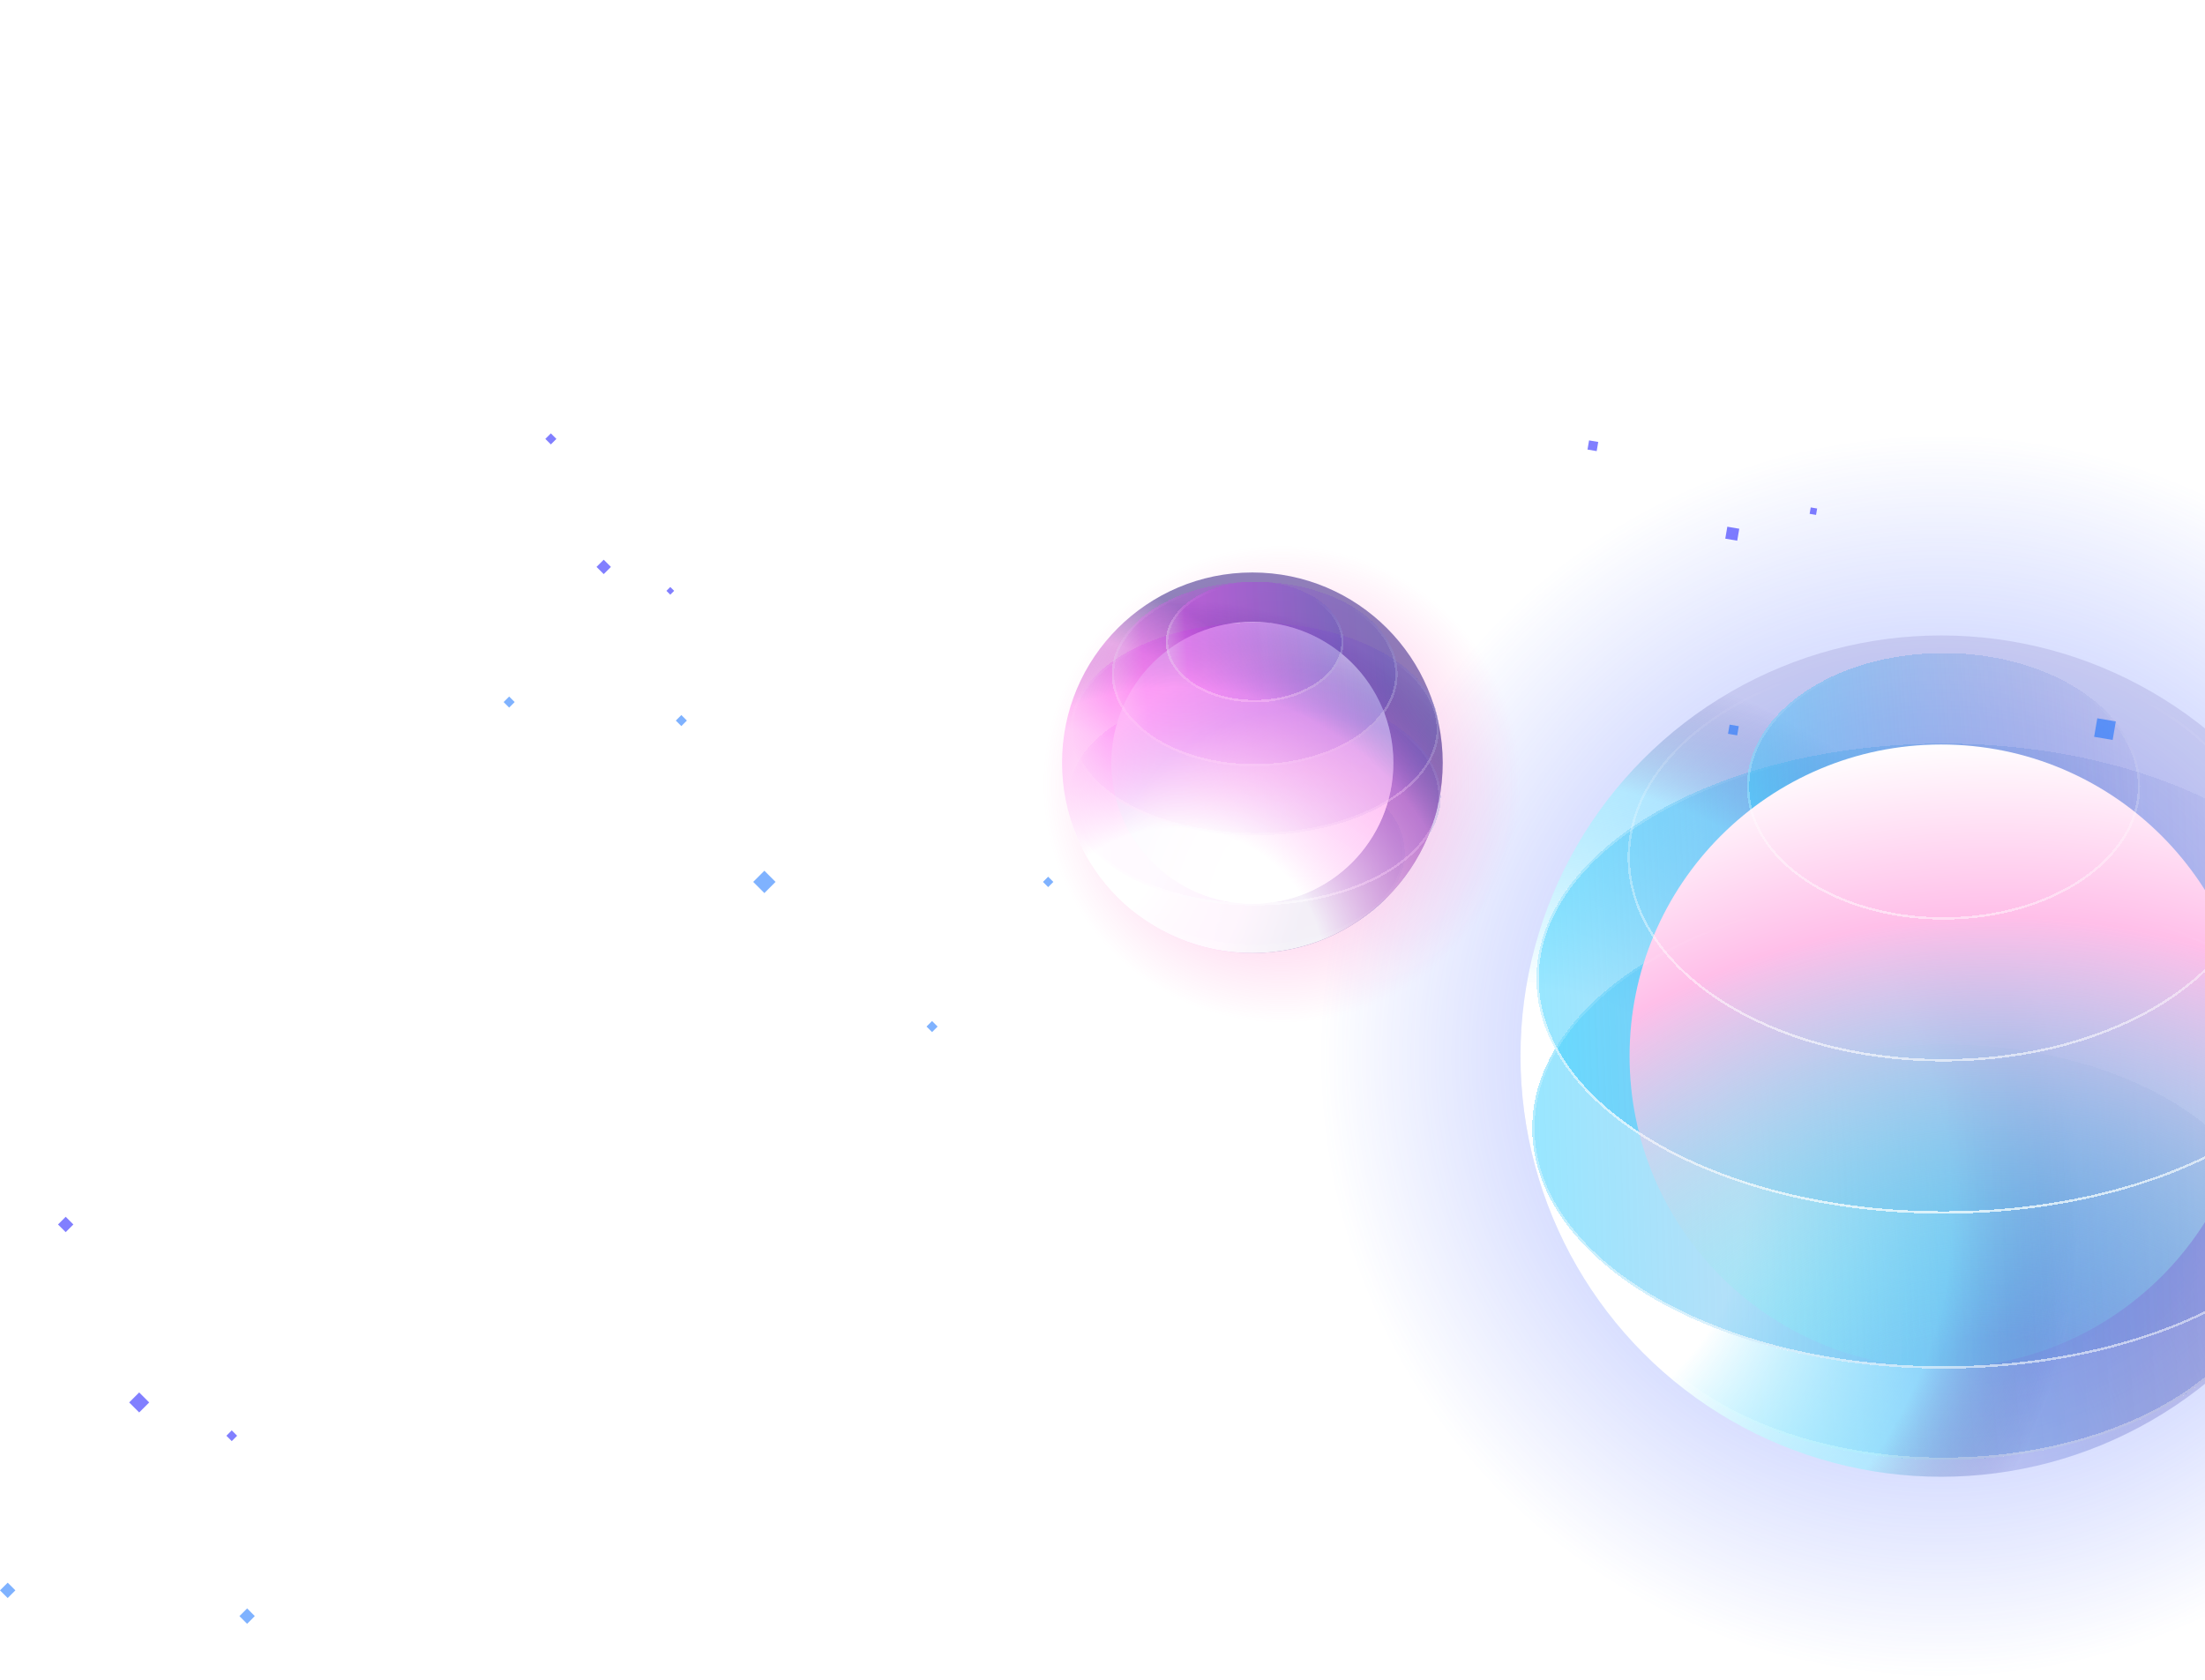 <svg width="975" height="743" viewBox="0 0 975 743" fill="none" xmlns="http://www.w3.org/2000/svg">
<circle cx="858.358" cy="467.043" r="186.032" fill="url(#paint0_radial_288_4428)" fill-opacity="0.5"/>
<circle cx="858.36" cy="466.982" r="275.56" fill="url(#paint1_radial_288_4428)" fill-opacity="0.6"/>
<g filter="url(#filter0_d_288_4428)">
<ellipse cx="858.359" cy="552.702" rx="146.637" ry="91.864" fill="url(#paint2_linear_288_4428)" fill-opacity="0.5" shape-rendering="crispEdges"/>
<path d="M1004.48 552.702C1004.48 577.828 988.221 600.652 961.773 617.222C935.331 633.786 898.77 644.049 858.359 644.049C817.948 644.049 781.388 633.786 754.946 617.222C728.498 600.652 712.24 577.828 712.24 552.702C712.24 527.577 728.498 504.753 754.946 488.183C781.388 471.618 817.948 461.356 858.359 461.356C898.77 461.356 935.331 471.618 961.773 488.183C988.221 504.753 1004.48 527.577 1004.48 552.702Z" stroke="url(#paint3_linear_288_4428)" stroke-opacity="0.6" stroke-width="1.035" shape-rendering="crispEdges"/>
</g>
<circle cx="858.358" cy="467.044" r="186.032" fill="url(#paint4_radial_288_4428)"/>
<g filter="url(#filter1_d_288_4428)">
<ellipse cx="858.359" cy="497.802" rx="181.878" ry="106.402" fill="url(#paint5_linear_288_4428)" fill-opacity="0.5" shape-rendering="crispEdges"/>
</g>
<g filter="url(#filter2_d_288_4428)">
<ellipse cx="858.359" cy="431.744" rx="180.028" ry="103.941" fill="url(#paint6_linear_288_4428)" fill-opacity="0.5" shape-rendering="crispEdges"/>
<path d="M1037.87 431.744C1037.87 460.183 1017.9 486.029 985.399 504.793C952.913 523.55 907.998 535.167 858.359 535.167C808.72 535.167 763.806 523.55 731.319 504.793C698.819 486.029 678.849 460.183 678.849 431.744C678.849 403.304 698.819 377.459 731.319 358.694C763.806 339.938 808.72 328.32 858.359 328.32C907.998 328.32 952.913 339.938 985.399 358.694C1017.9 377.459 1037.87 403.304 1037.87 431.744Z" stroke="url(#paint7_linear_288_4428)" stroke-opacity="0.6" stroke-width="1.035" shape-rendering="crispEdges"/>
</g>
<g filter="url(#filter3_d_288_4428)">
<ellipse cx="858.361" cy="346.706" rx="86.951" ry="58.933" fill="url(#paint8_linear_288_4428)" fill-opacity="0.5" shape-rendering="crispEdges"/>
</g>
<circle cx="858.358" cy="467.042" r="137.798" fill="url(#paint9_radial_288_4428)"/>
<g filter="url(#filter4_d_288_4428)">
<path d="M997.535 378.069C997.535 402.769 982.046 425.201 956.856 441.483C931.671 457.762 896.848 467.847 858.357 467.847C819.865 467.847 785.042 457.762 759.857 441.483C734.667 425.201 719.178 402.769 719.178 378.069C719.178 353.368 734.667 330.936 759.857 314.654C785.042 298.376 819.865 288.29 858.357 288.29C896.848 288.29 931.671 298.376 956.856 314.654C982.046 330.936 997.535 353.368 997.535 378.069Z" stroke="url(#paint10_linear_288_4428)" stroke-opacity="0.6" stroke-width="1.035" shape-rendering="crispEdges"/>
</g>
<g filter="url(#filter5_d_288_4428)">
<path d="M1037.87 431.744C1037.87 460.183 1017.9 486.029 985.399 504.793C952.913 523.55 907.998 535.167 858.359 535.167C808.72 535.167 763.806 523.55 731.319 504.793C698.819 486.029 678.849 460.183 678.849 431.744C678.849 403.304 698.819 377.459 731.319 358.694C763.806 339.938 808.72 328.32 858.359 328.32C907.998 328.32 952.913 339.938 985.399 358.694C1017.9 377.459 1037.87 403.304 1037.87 431.744Z" stroke="url(#paint11_linear_288_4428)" stroke-opacity="0.6" stroke-width="1.035" shape-rendering="crispEdges"/>
</g>
<g filter="url(#filter6_d_288_4428)">
<path d="M1039.72 497.802C1039.72 526.924 1019.54 553.385 986.704 572.593C953.883 591.794 908.508 603.686 858.359 603.686C808.21 603.686 762.834 591.794 730.013 572.593C697.18 553.385 676.999 526.924 676.999 497.802C676.999 468.68 697.18 442.219 730.013 423.011C762.834 403.81 808.21 391.917 858.359 391.917C908.508 391.917 953.883 403.81 986.704 423.011C1019.54 442.219 1039.72 468.68 1039.72 497.802Z" stroke="url(#paint12_linear_288_4428)" stroke-opacity="0.6" stroke-width="1.035" shape-rendering="crispEdges"/>
</g>
<g filter="url(#filter7_d_288_4428)">
<path d="M944.794 346.706C944.794 362.757 935.195 377.348 919.554 387.95C903.915 398.549 882.282 405.122 858.361 405.122C834.44 405.122 812.806 398.549 797.168 387.95C781.527 377.348 771.928 362.757 771.928 346.706C771.928 330.655 781.527 316.064 797.168 305.462C812.806 294.863 834.44 288.29 858.361 288.29C882.282 288.29 903.915 294.863 919.554 305.462C935.195 316.064 944.794 330.655 944.794 346.706Z" stroke="url(#paint13_linear_288_4428)" stroke-opacity="0.6" stroke-width="1.035" shape-rendering="crispEdges"/>
</g>
<circle cx="566.751" cy="346.771" r="105.576" fill="url(#paint14_radial_288_4428)" fill-opacity="0.6"/>
<g filter="url(#filter8_d_288_4428)">
<ellipse cx="553.77" cy="376.08" rx="66.34" ry="41.56" fill="url(#paint15_linear_288_4428)" fill-opacity="0.5" shape-rendering="crispEdges"/>
<path d="M619.593 376.08C619.593 387.314 612.323 397.563 600.405 405.029C588.494 412.49 572.008 417.123 553.77 417.123C535.532 417.123 519.046 412.49 507.135 405.029C495.217 397.563 487.947 387.314 487.947 376.08C487.947 364.846 495.217 354.597 507.135 347.131C519.046 339.669 535.532 335.037 553.77 335.037C572.008 335.037 588.494 339.669 600.405 347.131C612.323 354.597 619.593 364.846 619.593 376.08Z" stroke="url(#paint16_linear_288_4428)" stroke-opacity="0.6" stroke-width="1.035" shape-rendering="crispEdges"/>
</g>
<circle cx="553.771" cy="337.326" r="84.163" fill="url(#paint17_radial_288_4428)"/>
<g filter="url(#filter9_d_288_4428)">
<ellipse cx="553.77" cy="351.241" rx="82.284" ry="48.137" fill="url(#paint18_linear_288_4428)" fill-opacity="0.5" shape-rendering="crispEdges"/>
<path d="M635.536 351.241C635.536 364.274 626.503 376.168 611.692 384.833C596.894 393.49 576.417 398.861 553.77 398.861C531.124 398.861 510.647 393.49 495.849 384.833C481.038 376.168 472.005 364.274 472.005 351.241C472.005 338.208 481.038 326.314 495.849 317.649C510.647 308.992 531.124 303.621 553.77 303.621C576.417 303.621 596.894 308.992 611.692 317.649C626.503 326.314 635.536 338.208 635.536 351.241Z" stroke="url(#paint19_linear_288_4428)" stroke-opacity="0.6" stroke-width="1.035" shape-rendering="crispEdges"/>
</g>
<circle cx="553.772" cy="337.326" r="62.341" fill="url(#paint20_radial_288_4428)"/>
<circle cx="553.772" cy="337.326" r="62.341" fill="url(#paint21_radial_288_4428)"/>
<g filter="url(#filter10_d_288_4428)">
<ellipse cx="553.773" cy="321.357" rx="81.447" ry="47.024" fill="url(#paint22_linear_288_4428)" fill-opacity="0.5" shape-rendering="crispEdges"/>
<path d="M634.702 321.357C634.702 334.079 625.766 345.696 611.105 354.16C596.458 362.617 576.189 367.864 553.773 367.864C531.356 367.864 511.087 362.617 496.44 354.16C481.779 345.696 472.844 334.079 472.844 321.357C472.844 308.635 481.779 297.019 496.44 288.554C511.087 280.098 531.356 274.851 553.773 274.851C576.189 274.851 596.458 280.098 611.105 288.554C625.766 297.019 634.702 308.635 634.702 321.357Z" stroke="url(#paint23_linear_288_4428)" stroke-opacity="0.6" stroke-width="1.035" shape-rendering="crispEdges"/>
</g>
<g filter="url(#filter11_d_288_4428)">
<ellipse cx="553.77" cy="297.074" rx="63.2" ry="40.851" fill="url(#paint24_linear_288_4428)" fill-opacity="0.5" shape-rendering="crispEdges"/>
<path d="M616.452 297.074C616.452 308.12 609.525 318.191 598.178 325.525C586.836 332.856 571.137 337.407 553.77 337.407C536.402 337.407 520.703 332.856 509.361 325.525C498.015 318.191 491.087 308.12 491.087 297.074C491.087 286.028 498.015 275.957 509.361 268.623C520.703 261.292 536.402 256.741 553.77 256.741C571.137 256.741 586.836 261.292 598.178 268.623C609.525 275.957 616.452 286.028 616.452 297.074Z" stroke="url(#paint25_linear_288_4428)" stroke-opacity="0.6" stroke-width="1.035" shape-rendering="crispEdges"/>
</g>
<g filter="url(#filter12_d_288_4428)">
<ellipse cx="553.772" cy="282.885" rx="39.337" ry="26.662" fill="url(#paint26_linear_288_4428)" fill-opacity="0.5" shape-rendering="crispEdges"/>
<path d="M592.592 282.885C592.592 290.025 588.322 296.548 581.297 301.31C574.275 306.069 564.545 309.03 553.772 309.03C542.999 309.03 533.269 306.069 526.247 301.31C519.222 296.548 514.952 290.025 514.952 282.885C514.952 275.746 519.222 269.222 526.247 264.461C533.269 259.701 542.999 256.741 553.772 256.741C564.545 256.741 574.275 259.701 581.297 264.461C588.322 269.222 592.592 275.746 592.592 282.885Z" stroke="url(#paint27_linear_288_4428)" stroke-opacity="0.6" stroke-width="1.035" shape-rendering="crispEdges"/>
</g>
<circle cx="553.771" cy="337.326" r="84.163" fill="url(#paint28_radial_288_4428)" fill-opacity="0.9"/>
<rect x="301.277" y="316.217" width="3.457" height="3.457" transform="rotate(45 301.277 316.217)" fill="#0066FF" fill-opacity="0.5"/>
<rect x="337.986" y="385.072" width="6.983" height="6.983" transform="rotate(45 337.986 385.072)" fill="#0066FF" fill-opacity="0.5"/>
<rect width="3.249" height="3.249" transform="matrix(-0.707 -0.707 -0.707 0.707 465.77 390.01)" fill="#0066FF" fill-opacity="0.5"/>
<rect x="412.138" y="451.53" width="3.457" height="3.457" transform="rotate(45 412.138 451.53)" fill="#0066FF" fill-opacity="0.5"/>
<rect x="225.132" y="308.025" width="3.457" height="3.457" transform="rotate(45 225.132 308.025)" fill="#0066FF" fill-opacity="0.5"/>
<rect x="243.577" y="191.648" width="3.457" height="3.457" transform="rotate(45 243.577 191.648)" fill="#0500FF" fill-opacity="0.5"/>
<rect width="2.413" height="2.413" transform="matrix(0.707 0.707 -0.707 0.707 296.387 259.583)" fill="#0500FF" fill-opacity="0.5"/>
<rect x="266.951" y="247.516" width="4.502" height="4.502" transform="rotate(45 266.951 247.516)" fill="#0500FF" fill-opacity="0.5"/>
<rect x="109.273" y="711.299" width="4.807" height="4.807" transform="rotate(45 109.273 711.299)" fill="#0066FF" fill-opacity="0.5"/>
<rect width="4.807" height="4.807" transform="matrix(0.707 0.707 -0.707 0.707 3.399 699.909)" fill="#0066FF" fill-opacity="0.5"/>
<rect x="29.047" y="538.1" width="4.807" height="4.807" transform="rotate(45 29.047 538.1)" fill="#0500FF" fill-opacity="0.5"/>
<rect x="102.475" y="632.557" width="3.36" height="3.36" transform="rotate(45 102.475 632.557)" fill="#0500FF" fill-opacity="0.5"/>
<rect width="6.26" height="6.26" transform="matrix(0.707 0.707 -0.707 0.707 61.545 615.778)" fill="#0500FF" fill-opacity="0.5"/>
<rect x="927.374" y="317.646" width="8.31" height="8.31" transform="rotate(9.69 927.374 317.646)" fill="#0066FF" fill-opacity="0.5"/>
<rect x="764.787" y="320.452" width="4.114" height="4.114" transform="rotate(9.69 764.787 320.452)" fill="#0066FF" fill-opacity="0.5"/>
<rect x="702.651" y="194.752" width="4.114" height="4.114" transform="rotate(9.69 702.651 194.752)" fill="#0500FF" fill-opacity="0.5"/>
<rect width="2.872" height="2.872" transform="matrix(0.986 0.168 -0.168 0.986 800.664 224.398)" fill="#0500FF" fill-opacity="0.5"/>
<rect x="763.779" y="232.926" width="5.358" height="5.358" transform="rotate(9.69 763.779 232.926)" fill="#0500FF" fill-opacity="0.5"/>
<defs>
<filter id="filter0_d_288_4428" x="704.994" y="454.11" width="308.801" height="199.255" filterUnits="userSpaceOnUse" color-interpolation-filters="sRGB">
<feFlood flood-opacity="0" result="BackgroundImageFix"/>
<feColorMatrix in="SourceAlpha" type="matrix" values="0 0 0 0 0 0 0 0 0 0 0 0 0 0 0 0 0 0 127 0" result="hardAlpha"/>
<feOffset dx="1.035" dy="1.035"/>
<feGaussianBlur stdDeviation="3.882"/>
<feComposite in2="hardAlpha" operator="out"/>
<feColorMatrix type="matrix" values="0 0 0 0 0.44 0 0 0 0 0.201 0 0 0 0 0.679 0 0 0 0.2 0"/>
<feBlend mode="normal" in2="BackgroundImageFix" result="effect1_dropShadow_288_4428"/>
<feBlend mode="normal" in="SourceGraphic" in2="effect1_dropShadow_288_4428" result="shape"/>
</filter>
<filter id="filter1_d_288_4428" x="669.752" y="384.671" width="379.283" height="228.332" filterUnits="userSpaceOnUse" color-interpolation-filters="sRGB">
<feFlood flood-opacity="0" result="BackgroundImageFix"/>
<feColorMatrix in="SourceAlpha" type="matrix" values="0 0 0 0 0 0 0 0 0 0 0 0 0 0 0 0 0 0 127 0" result="hardAlpha"/>
<feOffset dx="1.035" dy="1.035"/>
<feGaussianBlur stdDeviation="3.882"/>
<feComposite in2="hardAlpha" operator="out"/>
<feColorMatrix type="matrix" values="0 0 0 0 0.44 0 0 0 0 0.201 0 0 0 0 0.679 0 0 0 0.2 0"/>
<feBlend mode="normal" in2="BackgroundImageFix" result="effect1_dropShadow_288_4428"/>
<feBlend mode="normal" in="SourceGraphic" in2="effect1_dropShadow_288_4428" result="shape"/>
</filter>
<filter id="filter2_d_288_4428" x="671.603" y="321.074" width="375.583" height="223.41" filterUnits="userSpaceOnUse" color-interpolation-filters="sRGB">
<feFlood flood-opacity="0" result="BackgroundImageFix"/>
<feColorMatrix in="SourceAlpha" type="matrix" values="0 0 0 0 0 0 0 0 0 0 0 0 0 0 0 0 0 0 127 0" result="hardAlpha"/>
<feOffset dx="1.035" dy="1.035"/>
<feGaussianBlur stdDeviation="3.882"/>
<feComposite in2="hardAlpha" operator="out"/>
<feColorMatrix type="matrix" values="0 0 0 0 0.44 0 0 0 0 0.201 0 0 0 0 0.679 0 0 0 0.2 0"/>
<feBlend mode="normal" in2="BackgroundImageFix" result="effect1_dropShadow_288_4428"/>
<feBlend mode="normal" in="SourceGraphic" in2="effect1_dropShadow_288_4428" result="shape"/>
</filter>
<filter id="filter3_d_288_4428" x="764.682" y="281.044" width="189.428" height="133.394" filterUnits="userSpaceOnUse" color-interpolation-filters="sRGB">
<feFlood flood-opacity="0" result="BackgroundImageFix"/>
<feColorMatrix in="SourceAlpha" type="matrix" values="0 0 0 0 0 0 0 0 0 0 0 0 0 0 0 0 0 0 127 0" result="hardAlpha"/>
<feOffset dx="1.035" dy="1.035"/>
<feGaussianBlur stdDeviation="3.882"/>
<feComposite in2="hardAlpha" operator="out"/>
<feColorMatrix type="matrix" values="0 0 0 0 0.44 0 0 0 0 0.201 0 0 0 0 0.679 0 0 0 0.2 0"/>
<feBlend mode="normal" in2="BackgroundImageFix" result="effect1_dropShadow_288_4428"/>
<feBlend mode="normal" in="SourceGraphic" in2="effect1_dropShadow_288_4428" result="shape"/>
</filter>
<filter id="filter4_d_288_4428" x="711.932" y="281.044" width="294.92" height="196.12" filterUnits="userSpaceOnUse" color-interpolation-filters="sRGB">
<feFlood flood-opacity="0" result="BackgroundImageFix"/>
<feColorMatrix in="SourceAlpha" type="matrix" values="0 0 0 0 0 0 0 0 0 0 0 0 0 0 0 0 0 0 127 0" result="hardAlpha"/>
<feOffset dx="1.035" dy="1.035"/>
<feGaussianBlur stdDeviation="3.882"/>
<feComposite in2="hardAlpha" operator="out"/>
<feColorMatrix type="matrix" values="0 0 0 0 0.44 0 0 0 0 0.201 0 0 0 0 0.679 0 0 0 0.2 0"/>
<feBlend mode="normal" in2="BackgroundImageFix" result="effect1_dropShadow_288_4428"/>
<feBlend mode="normal" in="SourceGraphic" in2="effect1_dropShadow_288_4428" result="shape"/>
</filter>
<filter id="filter5_d_288_4428" x="671.603" y="321.074" width="375.583" height="223.41" filterUnits="userSpaceOnUse" color-interpolation-filters="sRGB">
<feFlood flood-opacity="0" result="BackgroundImageFix"/>
<feColorMatrix in="SourceAlpha" type="matrix" values="0 0 0 0 0 0 0 0 0 0 0 0 0 0 0 0 0 0 127 0" result="hardAlpha"/>
<feOffset dx="1.035" dy="1.035"/>
<feGaussianBlur stdDeviation="3.882"/>
<feComposite in2="hardAlpha" operator="out"/>
<feColorMatrix type="matrix" values="0 0 0 0 0.44 0 0 0 0 0.201 0 0 0 0 0.679 0 0 0 0.2 0"/>
<feBlend mode="normal" in2="BackgroundImageFix" result="effect1_dropShadow_288_4428"/>
<feBlend mode="normal" in="SourceGraphic" in2="effect1_dropShadow_288_4428" result="shape"/>
</filter>
<filter id="filter6_d_288_4428" x="669.752" y="384.671" width="379.283" height="228.332" filterUnits="userSpaceOnUse" color-interpolation-filters="sRGB">
<feFlood flood-opacity="0" result="BackgroundImageFix"/>
<feColorMatrix in="SourceAlpha" type="matrix" values="0 0 0 0 0 0 0 0 0 0 0 0 0 0 0 0 0 0 127 0" result="hardAlpha"/>
<feOffset dx="1.035" dy="1.035"/>
<feGaussianBlur stdDeviation="3.882"/>
<feComposite in2="hardAlpha" operator="out"/>
<feColorMatrix type="matrix" values="0 0 0 0 0.44 0 0 0 0 0.201 0 0 0 0 0.679 0 0 0 0.2 0"/>
<feBlend mode="normal" in2="BackgroundImageFix" result="effect1_dropShadow_288_4428"/>
<feBlend mode="normal" in="SourceGraphic" in2="effect1_dropShadow_288_4428" result="shape"/>
</filter>
<filter id="filter7_d_288_4428" x="764.682" y="281.044" width="189.428" height="133.394" filterUnits="userSpaceOnUse" color-interpolation-filters="sRGB">
<feFlood flood-opacity="0" result="BackgroundImageFix"/>
<feColorMatrix in="SourceAlpha" type="matrix" values="0 0 0 0 0 0 0 0 0 0 0 0 0 0 0 0 0 0 127 0" result="hardAlpha"/>
<feOffset dx="1.035" dy="1.035"/>
<feGaussianBlur stdDeviation="3.882"/>
<feComposite in2="hardAlpha" operator="out"/>
<feColorMatrix type="matrix" values="0 0 0 0 0.44 0 0 0 0 0.201 0 0 0 0 0.679 0 0 0 0.2 0"/>
<feBlend mode="normal" in2="BackgroundImageFix" result="effect1_dropShadow_288_4428"/>
<feBlend mode="normal" in="SourceGraphic" in2="effect1_dropShadow_288_4428" result="shape"/>
</filter>
<filter id="filter8_d_288_4428" x="480.701" y="327.791" width="148.208" height="98.648" filterUnits="userSpaceOnUse" color-interpolation-filters="sRGB">
<feFlood flood-opacity="0" result="BackgroundImageFix"/>
<feColorMatrix in="SourceAlpha" type="matrix" values="0 0 0 0 0 0 0 0 0 0 0 0 0 0 0 0 0 0 127 0" result="hardAlpha"/>
<feOffset dx="1.035" dy="1.035"/>
<feGaussianBlur stdDeviation="3.882"/>
<feComposite in2="hardAlpha" operator="out"/>
<feColorMatrix type="matrix" values="0 0 0 0 0.44 0 0 0 0 0.201 0 0 0 0 0.679 0 0 0 0.2 0"/>
<feBlend mode="normal" in2="BackgroundImageFix" result="effect1_dropShadow_288_4428"/>
<feBlend mode="normal" in="SourceGraphic" in2="effect1_dropShadow_288_4428" result="shape"/>
</filter>
<filter id="filter9_d_288_4428" x="464.758" y="296.375" width="180.094" height="111.802" filterUnits="userSpaceOnUse" color-interpolation-filters="sRGB">
<feFlood flood-opacity="0" result="BackgroundImageFix"/>
<feColorMatrix in="SourceAlpha" type="matrix" values="0 0 0 0 0 0 0 0 0 0 0 0 0 0 0 0 0 0 127 0" result="hardAlpha"/>
<feOffset dx="1.035" dy="1.035"/>
<feGaussianBlur stdDeviation="3.882"/>
<feComposite in2="hardAlpha" operator="out"/>
<feColorMatrix type="matrix" values="0 0 0 0 0.44 0 0 0 0 0.201 0 0 0 0 0.679 0 0 0 0.2 0"/>
<feBlend mode="normal" in2="BackgroundImageFix" result="effect1_dropShadow_288_4428"/>
<feBlend mode="normal" in="SourceGraphic" in2="effect1_dropShadow_288_4428" result="shape"/>
</filter>
<filter id="filter10_d_288_4428" x="465.598" y="267.605" width="178.42" height="109.576" filterUnits="userSpaceOnUse" color-interpolation-filters="sRGB">
<feFlood flood-opacity="0" result="BackgroundImageFix"/>
<feColorMatrix in="SourceAlpha" type="matrix" values="0 0 0 0 0 0 0 0 0 0 0 0 0 0 0 0 0 0 127 0" result="hardAlpha"/>
<feOffset dx="1.035" dy="1.035"/>
<feGaussianBlur stdDeviation="3.882"/>
<feComposite in2="hardAlpha" operator="out"/>
<feColorMatrix type="matrix" values="0 0 0 0 0.44 0 0 0 0 0.201 0 0 0 0 0.679 0 0 0 0.2 0"/>
<feBlend mode="normal" in2="BackgroundImageFix" result="effect1_dropShadow_288_4428"/>
<feBlend mode="normal" in="SourceGraphic" in2="effect1_dropShadow_288_4428" result="shape"/>
</filter>
<filter id="filter11_d_288_4428" x="483.841" y="249.495" width="141.928" height="97.229" filterUnits="userSpaceOnUse" color-interpolation-filters="sRGB">
<feFlood flood-opacity="0" result="BackgroundImageFix"/>
<feColorMatrix in="SourceAlpha" type="matrix" values="0 0 0 0 0 0 0 0 0 0 0 0 0 0 0 0 0 0 127 0" result="hardAlpha"/>
<feOffset dx="1.035" dy="1.035"/>
<feGaussianBlur stdDeviation="3.882"/>
<feComposite in2="hardAlpha" operator="out"/>
<feColorMatrix type="matrix" values="0 0 0 0 0.44 0 0 0 0 0.201 0 0 0 0 0.679 0 0 0 0.2 0"/>
<feBlend mode="normal" in2="BackgroundImageFix" result="effect1_dropShadow_288_4428"/>
<feBlend mode="normal" in="SourceGraphic" in2="effect1_dropShadow_288_4428" result="shape"/>
</filter>
<filter id="filter12_d_288_4428" x="507.706" y="249.495" width="94.202" height="68.852" filterUnits="userSpaceOnUse" color-interpolation-filters="sRGB">
<feFlood flood-opacity="0" result="BackgroundImageFix"/>
<feColorMatrix in="SourceAlpha" type="matrix" values="0 0 0 0 0 0 0 0 0 0 0 0 0 0 0 0 0 0 127 0" result="hardAlpha"/>
<feOffset dx="1.035" dy="1.035"/>
<feGaussianBlur stdDeviation="3.882"/>
<feComposite in2="hardAlpha" operator="out"/>
<feColorMatrix type="matrix" values="0 0 0 0 0.44 0 0 0 0 0.201 0 0 0 0 0.679 0 0 0 0.2 0"/>
<feBlend mode="normal" in2="BackgroundImageFix" result="effect1_dropShadow_288_4428"/>
<feBlend mode="normal" in="SourceGraphic" in2="effect1_dropShadow_288_4428" result="shape"/>
</filter>
<radialGradient id="paint0_radial_288_4428" cx="0" cy="0" r="1" gradientUnits="userSpaceOnUse" gradientTransform="translate(783.644 676.574) rotate(-64.076) scale(417.608)">
<stop offset="0.107" stop-color="white" stop-opacity="0.5"/>
<stop offset="0.328" stop-color="#8FB5FF" stop-opacity="0.5"/>
<stop offset="0.629" stop-color="#220C7A" stop-opacity="0"/>
</radialGradient>
<radialGradient id="paint1_radial_288_4428" cx="0" cy="0" r="1" gradientUnits="userSpaceOnUse" gradientTransform="translate(858.36 466.982) rotate(90) scale(275.56)">
<stop stop-color="#3E5DFF"/>
<stop offset="1" stop-color="#3E5DFF" stop-opacity="0"/>
</radialGradient>
<linearGradient id="paint2_linear_288_4428" x1="1005" y1="532.819" x2="711.815" y2="553.979" gradientUnits="userSpaceOnUse">
<stop stop-color="#4E53BE" stop-opacity="0.5"/>
<stop offset="0.885" stop-color="#33CEFF" stop-opacity="0.7"/>
<stop offset="1" stop-color="white" stop-opacity="0.5"/>
</linearGradient>
<linearGradient id="paint3_linear_288_4428" x1="883.989" y1="684.455" x2="902.269" y2="481.185" gradientUnits="userSpaceOnUse">
<stop stop-color="white"/>
<stop offset="1" stop-color="white" stop-opacity="0"/>
</linearGradient>
<radialGradient id="paint4_radial_288_4428" cx="0" cy="0" r="1" gradientUnits="userSpaceOnUse" gradientTransform="translate(672.326 534.717) rotate(-19.664) scale(395.105)">
<stop offset="0.249" stop-color="white"/>
<stop offset="0.483" stop-color="#8FF2FF" stop-opacity="0.5"/>
<stop offset="0.627" stop-color="#220C7A" stop-opacity="0.1"/>
</radialGradient>
<linearGradient id="paint5_linear_288_4428" x1="1021.54" y1="491.65" x2="676.633" y2="502.599" gradientUnits="userSpaceOnUse">
<stop stop-color="#4E53BE" stop-opacity="0.1"/>
<stop offset="1" stop-color="#33CEFF"/>
</linearGradient>
<linearGradient id="paint6_linear_288_4428" x1="994.865" y1="422.498" x2="678.555" y2="436.726" gradientUnits="userSpaceOnUse">
<stop stop-color="#4E53BE" stop-opacity="0.1"/>
<stop offset="0.997" stop-color="#33CEFF"/>
</linearGradient>
<linearGradient id="paint7_linear_288_4428" x1="889.825" y1="580.817" x2="908.91" y2="350.546" gradientUnits="userSpaceOnUse">
<stop stop-color="white"/>
<stop offset="1" stop-color="white" stop-opacity="0"/>
</linearGradient>
<linearGradient id="paint8_linear_288_4428" x1="945.311" y1="333.95" x2="771.334" y2="345.556" gradientUnits="userSpaceOnUse">
<stop stop-color="#4E53BE" stop-opacity="0.1"/>
<stop offset="1" stop-color="#33CEFF" stop-opacity="0.9"/>
</linearGradient>
<radialGradient id="paint9_radial_288_4428" cx="0" cy="0" r="1" gradientUnits="userSpaceOnUse" gradientTransform="translate(885.209 726.764) rotate(-83.198) scale(400.338)">
<stop offset="0.339" stop-color="#68FFF6" stop-opacity="0.1"/>
<stop offset="0.802" stop-color="#FFBFE9"/>
<stop offset="1" stop-color="white"/>
</radialGradient>
<linearGradient id="paint10_linear_288_4428" x1="874.195" y1="468.365" x2="883.531" y2="304.621" gradientUnits="userSpaceOnUse">
<stop stop-color="white"/>
<stop offset="1" stop-color="white" stop-opacity="0"/>
</linearGradient>
<linearGradient id="paint11_linear_288_4428" x1="867.305" y1="538.412" x2="888.621" y2="344.375" gradientUnits="userSpaceOnUse">
<stop stop-color="white"/>
<stop offset="1" stop-color="white" stop-opacity="0"/>
</linearGradient>
<linearGradient id="paint12_linear_288_4428" x1="871.613" y1="607.758" x2="875.206" y2="403.569" gradientUnits="userSpaceOnUse">
<stop stop-color="white"/>
<stop offset="1" stop-color="white" stop-opacity="0"/>
</linearGradient>
<linearGradient id="paint13_linear_288_4428" x1="873.558" y1="431.229" x2="886.229" y2="301.004" gradientUnits="userSpaceOnUse">
<stop stop-color="white"/>
<stop offset="1" stop-color="white" stop-opacity="0"/>
</linearGradient>
<radialGradient id="paint14_radial_288_4428" cx="0" cy="0" r="1" gradientUnits="userSpaceOnUse" gradientTransform="translate(566.751 346.771) rotate(90) scale(105.576)">
<stop stop-color="#FF65C1"/>
<stop offset="1" stop-color="#FF65C1" stop-opacity="0"/>
</radialGradient>
<linearGradient id="paint15_linear_288_4428" x1="620.11" y1="367.084" x2="487.471" y2="376.657" gradientUnits="userSpaceOnUse">
<stop stop-color="#4E53BE" stop-opacity="0.5"/>
<stop offset="0.885" stop-color="#FB33FF" stop-opacity="0.5"/>
<stop offset="1" stop-color="white" stop-opacity="0.5"/>
</linearGradient>
<linearGradient id="paint16_linear_288_4428" x1="565.365" y1="435.686" x2="573.635" y2="343.725" gradientUnits="userSpaceOnUse">
<stop stop-color="white"/>
<stop offset="1" stop-color="white" stop-opacity="0"/>
</linearGradient>
<radialGradient id="paint17_radial_288_4428" cx="0" cy="0" r="1" gradientUnits="userSpaceOnUse" gradientTransform="translate(469.608 367.942) rotate(-19.664) scale(178.75)">
<stop offset="0.249" stop-color="white"/>
<stop offset="0.483" stop-color="#FF8FED" stop-opacity="0.5"/>
<stop offset="0.627" stop-color="#220C7A" stop-opacity="0.5"/>
</radialGradient>
<linearGradient id="paint18_linear_288_4428" x1="636.054" y1="340.822" x2="471.664" y2="353.527" gradientUnits="userSpaceOnUse">
<stop stop-color="#4E53BE" stop-opacity="0.5"/>
<stop offset="0.885" stop-color="#FB33FF" stop-opacity="0.5"/>
<stop offset="1" stop-color="white" stop-opacity="0.5"/>
</linearGradient>
<linearGradient id="paint19_linear_288_4428" x1="568.152" y1="420.28" x2="577.106" y2="313.656" gradientUnits="userSpaceOnUse">
<stop stop-color="white"/>
<stop offset="1" stop-color="white" stop-opacity="0"/>
</linearGradient>
<radialGradient id="paint20_radial_288_4428" cx="0" cy="0" r="1" gradientUnits="userSpaceOnUse" gradientTransform="translate(573.807 399.667) rotate(-107.749) scale(125.227)">
<stop offset="0.224" stop-color="white"/>
<stop offset="0.466" stop-color="#FFCEF1"/>
<stop offset="0.682" stop-color="#B6B9FF"/>
<stop offset="0.882" stop-color="white"/>
</radialGradient>
<radialGradient id="paint21_radial_288_4428" cx="0" cy="0" r="1" gradientUnits="userSpaceOnUse" gradientTransform="translate(584.574 399.667) rotate(-100.377) scale(171.005)">
<stop stop-color="white"/>
<stop offset="1" stop-color="white" stop-opacity="0"/>
</radialGradient>
<linearGradient id="paint22_linear_288_4428" x1="635.219" y1="311.179" x2="472.527" y2="323.92" gradientUnits="userSpaceOnUse">
<stop stop-color="#4E53BE" stop-opacity="0.5"/>
<stop offset="0.885" stop-color="#FB33FF" stop-opacity="0.5"/>
<stop offset="1" stop-color="white" stop-opacity="0.5"/>
</linearGradient>
<linearGradient id="paint23_linear_288_4428" x1="568.008" y1="388.8" x2="576.642" y2="284.622" gradientUnits="userSpaceOnUse">
<stop stop-color="white"/>
<stop offset="1" stop-color="white" stop-opacity="0"/>
</linearGradient>
<linearGradient id="paint24_linear_288_4428" x1="616.97" y1="288.232" x2="490.569" y2="297.074" gradientUnits="userSpaceOnUse">
<stop stop-color="#4E53BE" stop-opacity="0.5"/>
<stop offset="0.885" stop-color="#FB33FF" stop-opacity="0.5"/>
<stop offset="1" stop-color="white" stop-opacity="0.5"/>
</linearGradient>
<linearGradient id="paint25_linear_288_4428" x1="564.816" y1="355.663" x2="573.199" y2="265.318" gradientUnits="userSpaceOnUse">
<stop stop-color="white"/>
<stop offset="1" stop-color="white" stop-opacity="0"/>
</linearGradient>
<linearGradient id="paint26_linear_288_4428" x1="593.109" y1="277.114" x2="514.4" y2="282.365" gradientUnits="userSpaceOnUse">
<stop stop-color="#4E53BE" stop-opacity="0.5"/>
<stop offset="0.885" stop-color="#FB33FF" stop-opacity="0.5"/>
<stop offset="1" stop-color="white" stop-opacity="0.5"/>
</linearGradient>
<linearGradient id="paint27_linear_288_4428" x1="560.648" y1="321.124" x2="566.38" y2="262.209" gradientUnits="userSpaceOnUse">
<stop stop-color="white"/>
<stop offset="1" stop-color="white" stop-opacity="0"/>
</linearGradient>
<radialGradient id="paint28_radial_288_4428" cx="0" cy="0" r="1" gradientUnits="userSpaceOnUse" gradientTransform="translate(519.969 432.12) rotate(-65.136) scale(265.393)">
<stop offset="0.249" stop-color="white"/>
<stop offset="0.483" stop-color="#FF8FED" stop-opacity="0.5"/>
<stop offset="0.627" stop-color="#220C7A" stop-opacity="0"/>
</radialGradient>
</defs>
</svg>

